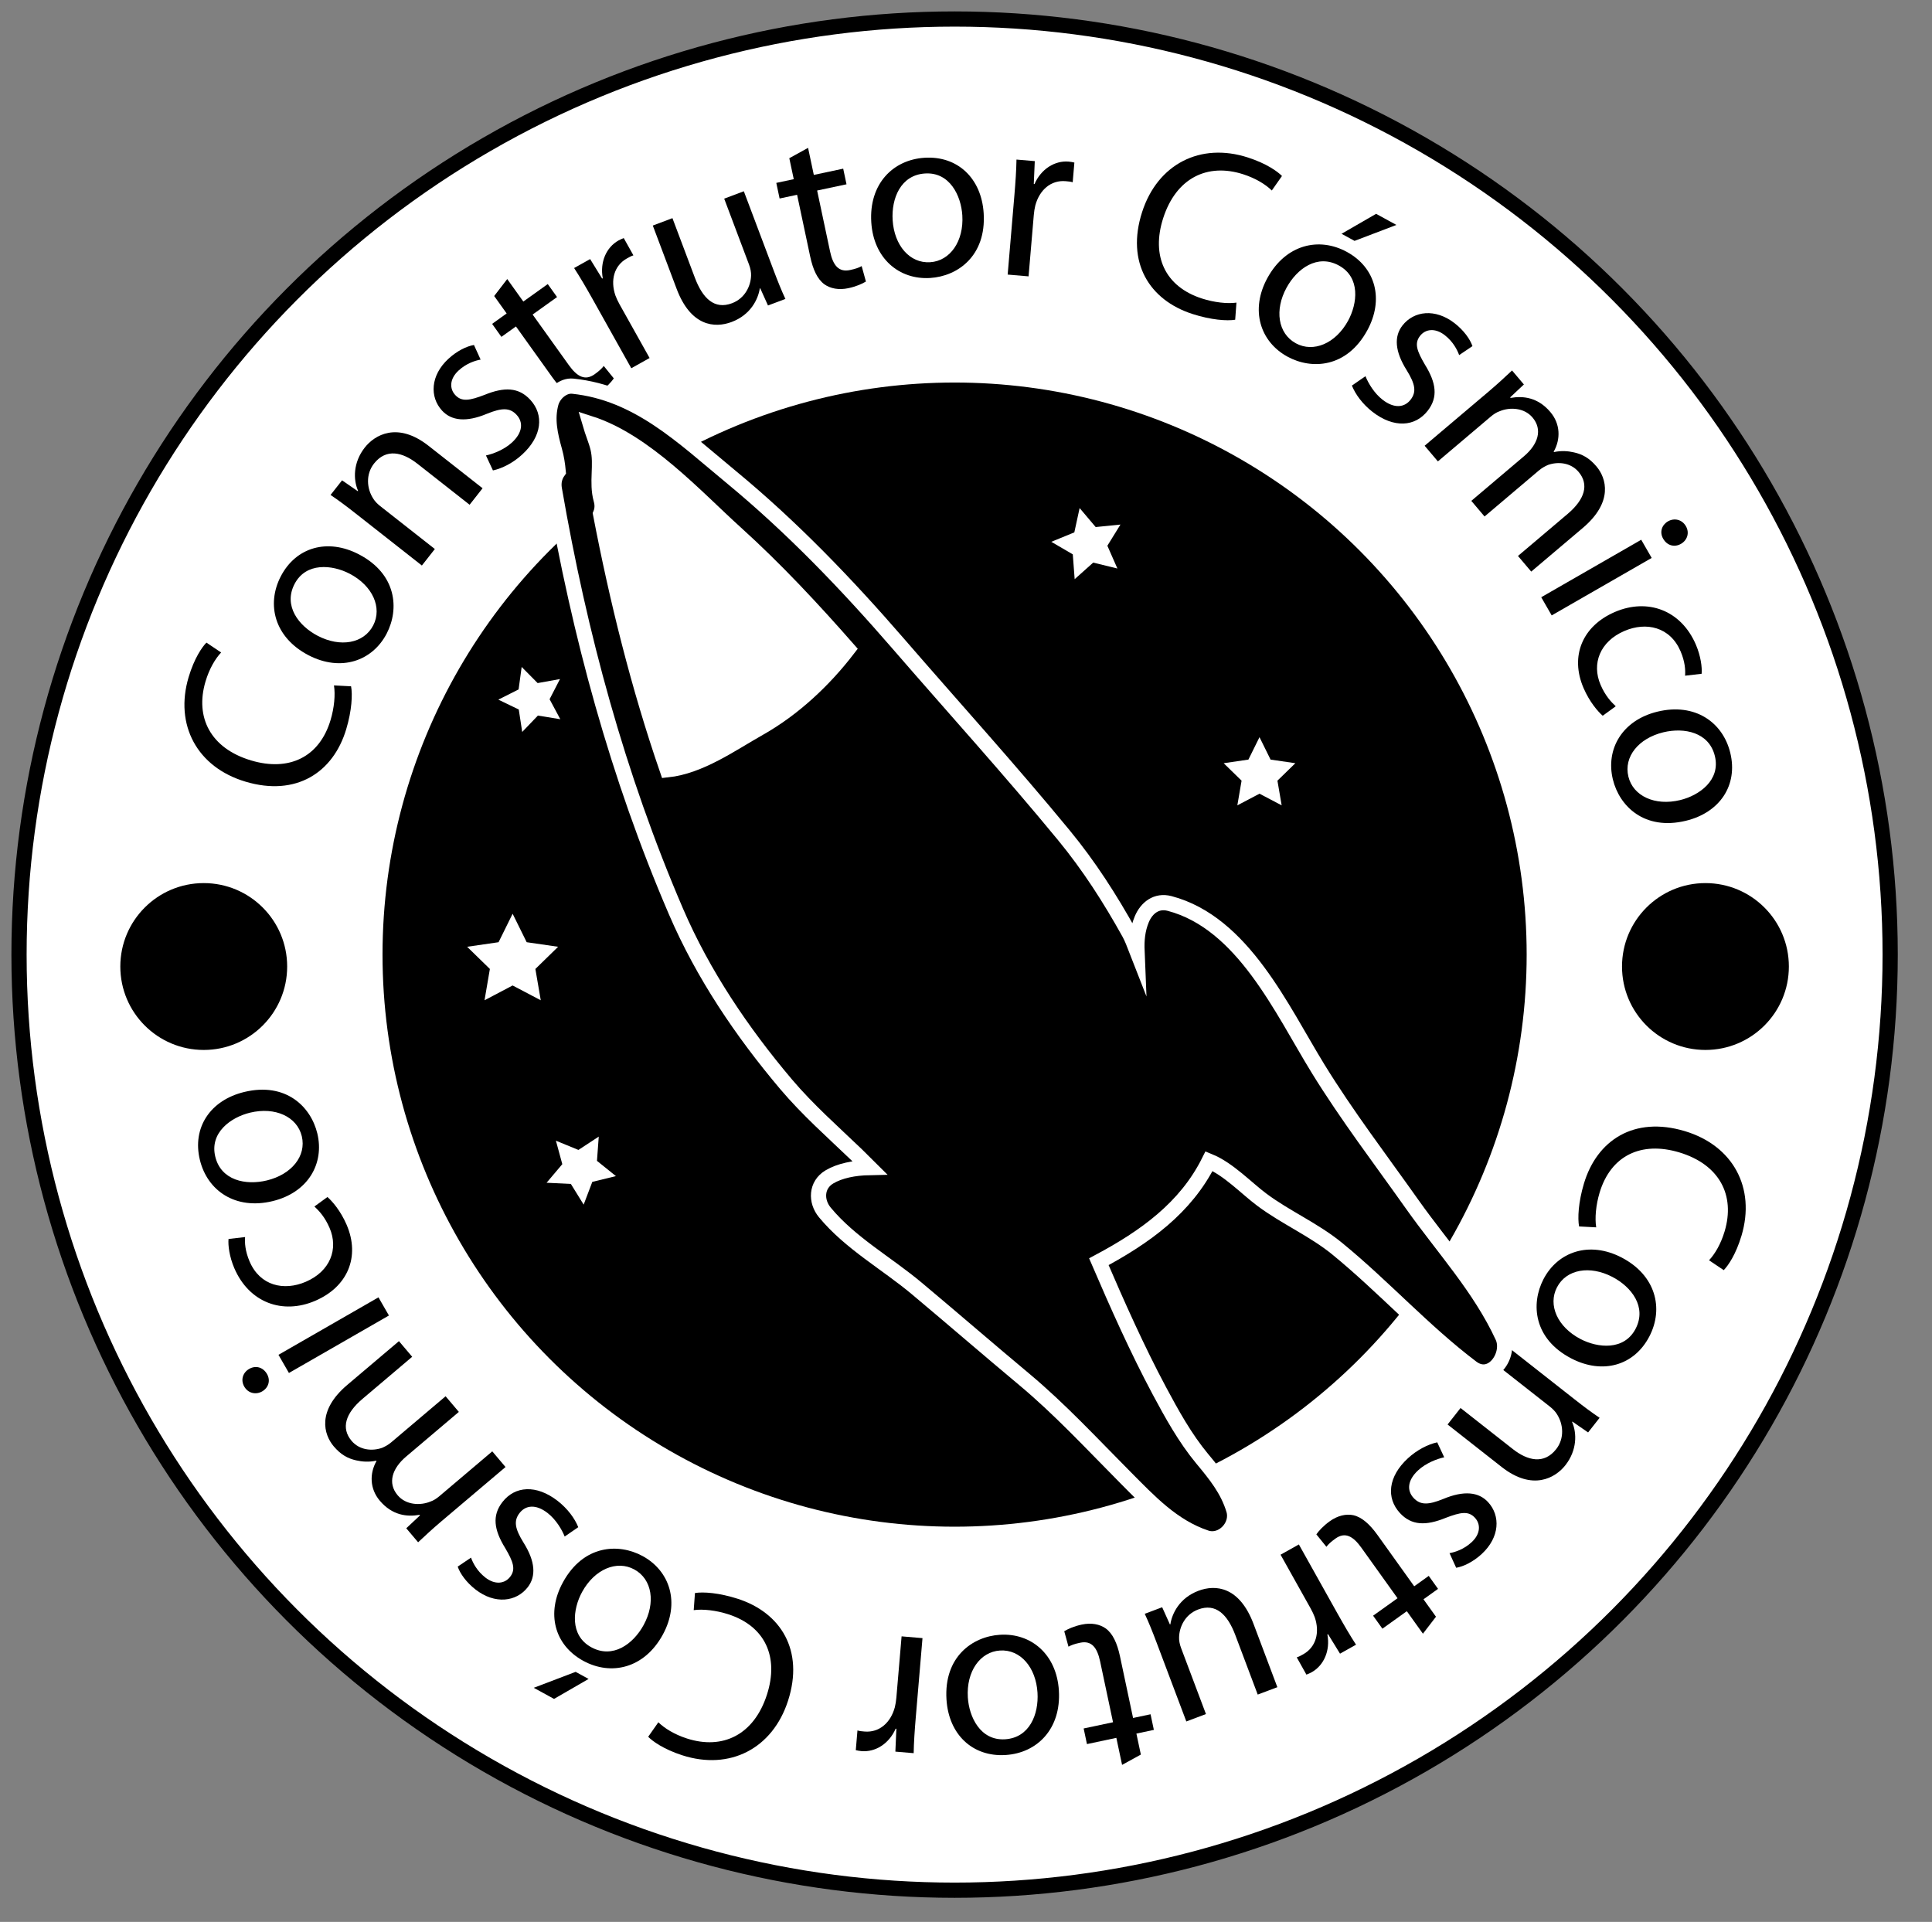 <?xml version="1.0" encoding="utf-8"?>
<!-- Generator: Adobe Illustrator 15.0.0, SVG Export Plug-In . SVG Version: 6.00 Build 0)  -->
<!DOCTYPE svg PUBLIC "-//W3C//DTD SVG 1.1//EN" "http://www.w3.org/Graphics/SVG/1.1/DTD/svg11.dtd">
<svg version="1.1" id="Camada_1" xmlns="http://www.w3.org/2000/svg" xmlns:xlink="http://www.w3.org/1999/xlink" x="0px" y="0px"
	 width="127px" height="126.333px" viewBox="0 0 127 126.333" enable-background="new 0 0 127 126.333" xml:space="preserve">
<rect x="0" y="0" width="127" height="126.333" fill="#808080" stroke="none"/>
<g>
	<circle fill="#FFFFFF" stroke="#000000" stroke-miterlimit="10" cx="62.75" cy="62.75" r="61.5"/>
	<g>
		<path d="M23.078,45.113c0.101,0.538,0.051,1.585-0.318,2.816c-0.852,2.853-3.289,4.447-6.623,3.452
			c-3.183-0.95-4.674-3.734-3.737-6.872c0.372-1.246,0.884-1.977,1.169-2.268l0.967,0.649c-0.384,0.409-0.774,1.06-1.025,1.901
			c-0.709,2.373,0.338,4.402,2.994,5.195c2.492,0.744,4.495-0.211,5.226-2.659c0.243-0.811,0.319-1.671,0.222-2.273L23.078,45.113z"
			/>
		<path d="M23.588,36.437c2.488,1.293,2.67,3.594,1.832,5.207c-0.938,1.807-3.01,2.532-5.137,1.428
			c-2.238-1.163-2.786-3.336-1.826-5.186C19.461,35.953,21.544,35.375,23.588,36.437z M20.893,41.798
			c1.473,0.765,3.018,0.509,3.639-0.687c0.607-1.168-0.037-2.614-1.553-3.401c-1.14-0.592-2.867-0.766-3.618,0.68
			C18.617,39.822,19.627,41.141,20.893,41.798z"/>
		<path d="M23.381,33.754c-0.627-0.494-1.131-0.869-1.652-1.219l0.756-0.961l1.034,0.713l0.019-0.025
			c-0.322-0.731-0.334-1.857,0.44-2.843c0.648-0.826,2.149-1.72,4.194-0.113l3.55,2.789l-0.852,1.084l-3.438-2.701
			c-0.963-0.755-2.044-1.027-2.848-0.004c-0.553,0.703-0.482,1.654-0.033,2.326c0.097,0.156,0.262,0.326,0.447,0.471l3.586,2.818
			l-0.852,1.084L23.381,33.754z"/>
		<path d="M31.944,29.938c0.481-0.102,1.202-0.383,1.709-0.85c0.726-0.669,0.743-1.345,0.308-1.817
			c-0.446-0.484-0.968-0.472-1.96-0.069c-1.354,0.565-2.325,0.458-2.94-0.209c-0.828-0.898-0.771-2.315,0.416-3.409
			c0.565-0.52,1.199-0.827,1.679-0.907l0.438,0.961c-0.347,0.063-0.931,0.239-1.448,0.717c-0.6,0.552-0.604,1.195-0.222,1.609
			c0.425,0.461,0.938,0.371,1.93-0.009c1.286-0.524,2.238-0.507,3.003,0.323c0.912,0.991,0.777,2.394-0.524,3.593
			c-0.611,0.563-1.324,0.921-1.929,1.052L31.944,29.938z"/>
		<path d="M33.343,18.343l1.058,1.479l1.606-1.149l0.611,0.854l-1.606,1.149l2.381,3.326c0.547,0.765,1.074,1.043,1.699,0.596
			c0.305-0.219,0.466-0.373,0.595-0.542l0.662,0.817c-0.162,0.231-0.452,0.554-0.884,0.864c-0.523,0.374-1.072,0.496-1.549,0.395
			c-0.553-0.125-1.071-0.582-1.592-1.308l-2.408-3.365l-0.956,0.684l-0.61-0.854l0.955-0.685l-0.82-1.146L33.343,18.343z"/>
		<path d="M38.95,19.653c-0.437-0.779-0.825-1.441-1.21-2.034l1.053-0.589l0.789,1.282l0.041-0.023
			c-0.196-1.058,0.229-2.031,1.035-2.482c0.123-0.069,0.227-0.109,0.344-0.157l0.635,1.135c-0.139,0.042-0.262,0.111-0.426,0.203
			c-0.848,0.474-1.098,1.439-0.757,2.434c0.065,0.18,0.166,0.392,0.272,0.583l1.975,3.528l-1.203,0.673L38.95,19.653z"/>
		<path d="M50.836,17.721c0.281,0.749,0.539,1.388,0.793,1.929l-1.145,0.431l-0.51-1.131l-0.029,0.011
			c-0.107,0.693-0.588,1.729-1.85,2.204c-1.115,0.419-2.688,0.292-3.62-2.188l-1.563-4.151l1.291-0.486l1.475,3.916
			c0.508,1.35,1.281,2.114,2.439,1.677c0.866-0.326,1.24-1.154,1.255-1.829c0.007-0.204-0.037-0.455-0.131-0.704l-1.636-4.342
			l1.291-0.486L50.836,17.721z"/>
		<path d="M53.119,9.719l0.377,1.778l1.932-0.41l0.217,1.027l-1.931,0.41l0.849,4c0.195,0.919,0.566,1.385,1.316,1.226
			c0.369-0.078,0.576-0.154,0.763-0.258l0.279,1.014c-0.241,0.147-0.636,0.327-1.156,0.438c-0.629,0.133-1.18,0.026-1.577-0.258
			c-0.455-0.336-0.748-0.962-0.933-1.836l-0.858-4.046l-1.15,0.244l-0.217-1.026l1.148-0.244l-0.293-1.379L53.119,9.719z"/>
		<path d="M64.662,14.021c0.174,2.799-1.705,4.14-3.52,4.252c-2.033,0.126-3.721-1.276-3.869-3.668
			c-0.155-2.518,1.426-4.106,3.505-4.235C62.952,10.234,64.52,11.723,64.662,14.021z M58.678,14.47
			c0.104,1.658,1.119,2.851,2.463,2.767c1.314-0.082,2.223-1.377,2.117-3.082c-0.08-1.282-0.82-2.853-2.446-2.752
			C59.201,11.502,58.59,13.047,58.678,14.47z"/>
		<path d="M66.68,12.852c0.076-0.89,0.126-1.656,0.139-2.363l1.202,0.102l-0.065,1.504l0.047,0.004
			c0.43-0.985,1.328-1.554,2.249-1.476c0.14,0.012,0.249,0.037,0.372,0.063l-0.11,1.295c-0.138-0.043-0.278-0.055-0.466-0.071
			c-0.969-0.083-1.716,0.577-1.991,1.592c-0.046,0.185-0.083,0.417-0.101,0.636l-0.343,4.028l-1.374-0.117L66.68,12.852z"/>
		<path d="M81.195,21.017c-0.539,0.09-1.586,0.016-2.809-0.378c-2.834-0.913-4.377-3.386-3.31-6.698
			c1.019-3.163,3.835-4.594,6.952-3.589c1.238,0.399,1.957,0.927,2.243,1.216l-0.669,0.954c-0.4-0.392-1.044-0.797-1.879-1.066
			c-2.357-0.759-4.41,0.243-5.261,2.883c-0.798,2.477,0.114,4.5,2.547,5.283c0.806,0.259,1.664,0.355,2.269,0.27L81.195,21.017z"/>
		<path d="M89.875,21.721c-1.346,2.461-3.65,2.593-5.246,1.721c-1.787-0.978-2.467-3.064-1.316-5.168
			c1.21-2.213,3.396-2.715,5.224-1.715C90.447,17.604,90.98,19.7,89.875,21.721z M84.572,18.91
			c-0.797,1.457-0.574,3.008,0.608,3.655c1.154,0.631,2.614,0.02,3.435-1.479c0.616-1.127,0.828-2.852-0.603-3.633
			C86.597,16.677,85.256,17.659,84.572,18.91z M91.793,14.786l-2.752,1.048l-0.854-0.466l2.271-1.312L91.793,14.786z"/>
		<path d="M89.76,24.729c0.18,0.458,0.576,1.122,1.121,1.545c0.778,0.605,1.447,0.51,1.842,0.003
			c0.404-0.52,0.307-1.032-0.256-1.944c-0.781-1.242-0.836-2.217-0.279-2.935c0.75-0.965,2.157-1.142,3.432-0.151
			c0.605,0.471,1.014,1.045,1.172,1.505l-0.875,0.59c-0.12-0.331-0.389-0.878-0.946-1.31c-0.644-0.5-1.278-0.398-1.624,0.047
			c-0.385,0.495-0.211,0.987,0.328,1.902c0.729,1.181,0.869,2.124,0.178,3.015c-0.826,1.064-2.232,1.163-3.631,0.077
			c-0.655-0.51-1.127-1.154-1.355-1.728L89.76,24.729z"/>
		<path d="M97.869,25.727c0.609-0.517,1.066-0.945,1.525-1.375l0.779,0.92L99.27,26.12l0.031,0.036
			c0.822-0.143,1.792-0.04,2.611,0.928c0.66,0.777,0.688,1.779,0.219,2.608l0.02,0.024c0.486-0.104,0.928-0.068,1.311,0.02
			c0.557,0.124,1.014,0.373,1.48,0.923c0.658,0.777,1.117,2.338-0.891,4.039l-3.396,2.875l-0.871-1.028l3.265-2.764
			c1.123-0.952,1.426-1.927,0.717-2.764c-0.516-0.609-1.344-0.689-2.008-0.455c-0.195,0.084-0.405,0.2-0.596,0.361l-3.575,3.028
			l-0.87-1.028l3.467-2.937c0.92-0.78,1.233-1.743,0.555-2.544c-0.546-0.646-1.488-0.69-2.155-0.412
			c-0.194,0.062-0.405,0.2-0.585,0.352l-3.479,2.947L93.648,29.3L97.869,25.727z"/>
		<path d="M101.313,39.258l6.573-3.778l0.687,1.195L102,40.453L101.313,39.258z M110.498,35.75
			c-0.408,0.234-0.898,0.136-1.171-0.339c-0.25-0.435-0.088-0.907,0.319-1.142c0.408-0.234,0.918-0.13,1.176,0.318
			C111.073,35.021,110.918,35.507,110.498,35.75z"/>
		<path d="M105.354,47.049c-0.301-0.263-0.859-0.892-1.262-1.828c-0.902-2.101-0.064-4.08,2.065-4.995
			c2.145-0.921,4.344-0.126,5.321,2.147c0.32,0.749,0.418,1.491,0.379,1.917l-1.088,0.126c0.028-0.37-0.002-0.919-0.299-1.61
			c-0.687-1.597-2.252-1.948-3.691-1.33c-1.611,0.692-2.16,2.155-1.566,3.537c0.309,0.719,0.686,1.12,0.998,1.412L105.354,47.049z"
			/>
		<path d="M110.822,53.952c-2.727,0.659-4.374-0.957-4.802-2.724c-0.478-1.979,0.608-3.887,2.938-4.45
			c2.451-0.593,4.293,0.687,4.783,2.713C114.254,51.607,113.061,53.411,110.822,53.952z M109.336,48.137
			c-1.615,0.391-2.611,1.599-2.295,2.909c0.309,1.28,1.744,1.948,3.404,1.546c1.249-0.302,2.666-1.306,2.283-2.889
			C112.35,48.134,110.722,47.802,109.336,48.137z"/>
	</g>
	<g>
		<path d="M103.801,80.618c-0.101-0.538-0.051-1.585,0.318-2.816c0.852-2.853,3.289-4.447,6.623-3.452
			c3.182,0.951,4.674,3.734,3.736,6.873c-0.372,1.246-0.884,1.977-1.168,2.268l-0.967-0.648c0.383-0.409,0.774-1.061,1.025-1.902
			c0.709-2.372-0.338-4.401-2.994-5.194c-2.493-0.744-4.495,0.212-5.227,2.659c-0.242,0.811-0.318,1.67-0.221,2.272L103.801,80.618z
			"/>
		<path d="M103.291,89.295c-2.488-1.293-2.67-3.594-1.832-5.207c0.938-1.807,3.01-2.532,5.137-1.428
			c2.238,1.163,2.785,3.337,1.826,5.186C107.418,89.779,105.335,90.356,103.291,89.295z M105.986,83.934
			c-1.473-0.766-3.019-0.509-3.639,0.688c-0.607,1.167,0.037,2.613,1.553,3.4c1.139,0.592,2.867,0.766,3.618-0.68
			C108.262,85.91,107.252,84.591,105.986,83.934z"/>
		<path d="M103.497,91.977c0.628,0.494,1.131,0.869,1.653,1.22l-0.756,0.962l-1.034-0.714l-0.019,0.024
			c0.321,0.732,0.334,1.858-0.44,2.844c-0.649,0.826-2.149,1.721-4.194,0.113l-3.55-2.789l0.852-1.084l3.438,2.701
			c0.963,0.755,2.044,1.027,2.848,0.004c0.553-0.702,0.482-1.654,0.033-2.326c-0.098-0.155-0.262-0.325-0.447-0.471l-3.587-2.817
			l0.853-1.085L103.497,91.977z"/>
		<path d="M94.935,95.793c-0.481,0.103-1.202,0.383-1.709,0.851c-0.726,0.669-0.743,1.345-0.308,1.817
			c0.445,0.483,0.968,0.472,1.96,0.068c1.354-0.564,2.325-0.459,2.94,0.21c0.828,0.898,0.77,2.315-0.416,3.409
			c-0.566,0.52-1.199,0.826-1.68,0.907l-0.438-0.961c0.348-0.063,0.931-0.239,1.449-0.717c0.6-0.552,0.604-1.194,0.222-1.609
			c-0.425-0.462-0.938-0.371-1.93,0.009c-1.286,0.524-2.239,0.508-3.003-0.322c-0.912-0.991-0.778-2.395,0.523-3.594
			c0.611-0.563,1.325-0.921,1.93-1.052L94.935,95.793z"/>
		<path d="M93.536,107.389l-1.058-1.479l-1.606,1.149l-0.611-0.854l1.606-1.148l-2.381-3.326c-0.548-0.765-1.074-1.043-1.699-0.596
			c-0.305,0.219-0.466,0.371-0.596,0.541l-0.661-0.817c0.162-0.231,0.451-0.554,0.884-0.864c0.523-0.374,1.072-0.496,1.549-0.395
			c0.552,0.125,1.071,0.582,1.592,1.308l2.408,3.364l0.955-0.684l0.611,0.854l-0.956,0.685l0.821,1.146L93.536,107.389z"/>
		<path d="M87.929,106.078c0.437,0.779,0.825,1.441,1.21,2.034l-1.053,0.589l-0.789-1.282l-0.041,0.022
			c0.196,1.058-0.229,2.031-1.035,2.482c-0.123,0.069-0.227,0.109-0.344,0.156l-0.635-1.135c0.139-0.041,0.262-0.11,0.425-0.202
			c0.848-0.474,1.099-1.439,0.758-2.435c-0.065-0.18-0.166-0.392-0.273-0.583l-1.974-3.528l1.203-0.674L87.929,106.078z"/>
		<path d="M76.043,108.01c-0.281-0.748-0.539-1.388-0.793-1.929l1.145-0.431l0.51,1.131l0.029-0.011
			c0.106-0.693,0.588-1.729,1.85-2.204c1.115-0.419,2.687-0.291,3.62,2.188l1.563,4.151l-1.291,0.485l-1.475-3.916
			c-0.509-1.35-1.282-2.113-2.44-1.677c-0.865,0.325-1.24,1.153-1.254,1.829c-0.008,0.203,0.036,0.454,0.131,0.703l1.635,4.342
			l-1.29,0.486L76.043,108.01z"/>
		<path d="M73.76,116.012l-0.377-1.777l-1.932,0.41l-0.217-1.027l1.931-0.409l-0.849-4c-0.195-0.919-0.566-1.386-1.317-1.226
			c-0.368,0.077-0.576,0.154-0.762,0.258l-0.279-1.015c0.241-0.147,0.635-0.327,1.155-0.438c0.629-0.133,1.18-0.026,1.578,0.259
			c0.455,0.336,0.748,0.962,0.933,1.836l0.858,4.045l1.15-0.243l0.217,1.026l-1.148,0.244l0.293,1.379L73.76,116.012z"/>
		<path d="M62.217,111.711c-0.174-2.799,1.705-4.141,3.52-4.252c2.033-0.126,3.721,1.276,3.869,3.668
			c0.154,2.518-1.426,4.107-3.506,4.236C63.927,115.498,62.359,114.009,62.217,111.711z M68.2,111.262
			c-0.103-1.658-1.118-2.851-2.462-2.768c-1.314,0.082-2.223,1.378-2.117,3.082c0.079,1.283,0.82,2.854,2.446,2.753
			C67.678,114.229,68.289,112.685,68.2,111.262z"/>
		<path d="M60.199,112.88c-0.076,0.89-0.126,1.656-0.139,2.362l-1.203-0.102l0.066-1.504l-0.047-0.004
			c-0.431,0.985-1.328,1.554-2.249,1.475c-0.14-0.012-0.249-0.036-0.372-0.063l0.11-1.296c0.138,0.044,0.278,0.056,0.466,0.071
			c0.968,0.082,1.715-0.578,1.99-1.592c0.047-0.186,0.083-0.418,0.102-0.637l0.343-4.027l1.374,0.117L60.199,112.88z"/>
		<path d="M45.683,104.715c0.54-0.09,1.586-0.016,2.81,0.378c2.834,0.913,4.376,3.386,3.31,6.698
			c-1.019,3.162-3.835,4.594-6.953,3.59c-1.237-0.399-1.957-0.928-2.242-1.217l0.669-0.953c0.4,0.392,1.044,0.797,1.879,1.066
			c2.357,0.759,4.41-0.243,5.26-2.885c0.799-2.477-0.114-4.499-2.547-5.282c-0.805-0.259-1.664-0.354-2.268-0.27L45.683,104.715z"/>
		<path d="M37.004,104.011c1.346-2.461,3.65-2.593,5.246-1.722c1.786,0.979,2.467,3.064,1.316,5.168
			c-1.211,2.214-3.396,2.715-5.225,1.715C36.432,108.127,35.898,106.031,37.004,104.011z M42.307,106.822
			c0.797-1.457,0.574-3.009-0.608-3.655c-1.155-0.632-2.615-0.02-3.435,1.479c-0.617,1.127-0.828,2.852,0.602,3.633
			C40.282,109.055,41.623,108.072,42.307,106.822z M35.086,110.945l2.752-1.049l0.853,0.467l-2.271,1.312L35.086,110.945z"/>
		<path d="M37.119,101.002c-0.18-0.457-0.576-1.122-1.121-1.545c-0.779-0.605-1.448-0.511-1.842-0.003
			c-0.404,0.519-0.307,1.032,0.256,1.944c0.781,1.241,0.836,2.217,0.279,2.935c-0.75,0.965-2.157,1.142-3.432,0.151
			c-0.606-0.471-1.014-1.045-1.172-1.505l0.875-0.59c0.119,0.331,0.389,0.878,0.946,1.31c0.644,0.5,1.278,0.398,1.624-0.047
			c0.385-0.495,0.211-0.987-0.328-1.902c-0.729-1.181-0.87-2.123-0.178-3.014c0.826-1.064,2.232-1.163,3.631-0.077
			c0.655,0.51,1.127,1.153,1.355,1.728L37.119,101.002z"/>
		<path d="M29.01,100.005c-0.609,0.517-1.066,0.945-1.525,1.374l-0.779-0.92l0.904-0.848l-0.031-0.036
			c-0.822,0.144-1.792,0.04-2.612-0.928c-0.659-0.776-0.687-1.78-0.218-2.608l-0.02-0.023c-0.487,0.104-0.929,0.067-1.311-0.02
			c-0.557-0.124-1.014-0.373-1.48-0.923c-0.658-0.777-1.117-2.338,0.891-4.039l3.396-2.876l0.87,1.028l-3.264,2.765
			c-1.123,0.951-1.426,1.927-0.717,2.764c0.516,0.609,1.344,0.689,2.008,0.455c0.195-0.084,0.404-0.199,0.596-0.361l3.574-3.028
			l0.871,1.028l-3.467,2.937c-0.92,0.779-1.234,1.743-0.555,2.544c0.546,0.646,1.488,0.689,2.154,0.412
			c0.195-0.062,0.406-0.199,0.586-0.352l3.479-2.947l0.871,1.029L29.01,100.005z"/>
		<path d="M25.566,86.473l-6.573,3.778l-0.688-1.194l6.573-3.778L25.566,86.473z M16.381,89.982
			c0.408-0.234,0.897-0.137,1.171,0.338c0.25,0.436,0.088,0.908-0.319,1.142c-0.408,0.234-0.919,0.131-1.177-0.317
			C15.806,90.71,15.96,90.224,16.381,89.982z"/>
		<path d="M21.525,78.683c0.3,0.263,0.859,0.892,1.262,1.828c0.902,2.101,0.064,4.08-2.066,4.995
			c-2.145,0.921-4.343,0.127-5.32-2.147c-0.32-0.749-0.418-1.491-0.379-1.917l1.088-0.126c-0.028,0.37,0.002,0.919,0.299,1.61
			c0.687,1.598,2.252,1.948,3.691,1.33c1.611-0.692,2.16-2.155,1.566-3.537c-0.309-0.719-0.686-1.12-0.998-1.412L21.525,78.683z"/>
		<path d="M16.057,71.779c2.727-0.658,4.374,0.957,4.802,2.725c0.478,1.979-0.608,3.887-2.938,4.45
			c-2.451,0.593-4.293-0.688-4.783-2.713C12.625,74.125,13.818,72.32,16.057,71.779z M17.543,77.594
			c1.614-0.39,2.611-1.598,2.295-2.908c-0.31-1.279-1.744-1.947-3.404-1.546c-1.249,0.302-2.667,1.306-2.283,2.89
			C14.529,77.598,16.156,77.93,17.543,77.594z"/>
	</g>
	<circle cx="62.75" cy="62.75" r="37.605"/>
	<circle cx="112.107" cy="63.533" r="5.484"/>
	<circle cx="13.393" cy="63.533" r="5.484"/>
	<g>
		<path stroke="#FFFFFF" stroke-miterlimit="10" d="M36.457,29.634c0.126,0.45,0.193,0.902,0.236,1.354
			c-0.219,0.307-0.332,0.7-0.254,1.157c1.648,9.551,4.163,18.862,7.998,27.775c1.781,4.137,4.33,7.911,7.229,11.343
			c1.429,1.69,3.065,3.128,4.656,4.654c0.284,0.273,0.563,0.551,0.842,0.83c-1.024,0.021-1.962,0.21-2.643,0.615
			c-0.88,0.524-0.907,1.6-0.301,2.333c1.667,2.017,4.058,3.335,6.048,5.002c2.367,1.983,4.702,4.003,7.072,5.983
			c2.356,1.97,4.451,4.24,6.613,6.414c1.596,1.604,3.128,3.257,5.324,3.99c1.075,0.358,2.142-0.779,1.828-1.828
			c-0.399-1.334-1.211-2.325-2.09-3.383c-1.114-1.344-1.986-2.922-2.807-4.457c-1.446-2.708-2.746-5.624-3.975-8.479
			c3.026-1.616,5.711-3.531,7.245-6.611c1.283,0.523,2.45,1.776,3.476,2.539c1.578,1.177,3.42,1.963,4.959,3.224
			c3.049,2.495,5.682,5.431,8.832,7.812c1.322,0.998,2.578-0.849,2.033-2.033c-1.482-3.215-3.912-5.834-5.942-8.699
			c-2.09-2.953-4.29-5.833-6.189-8.917c-2.39-3.88-4.933-9.59-9.763-10.864c-0.859-0.227-1.513,0.285-1.828,1.037
			c-0.289,0.692-0.344,1.394-0.315,2.099c-0.184-0.472-0.351-0.898-0.507-1.18c-1.27-2.284-2.641-4.425-4.303-6.444
			c-3.518-4.277-7.254-8.395-10.879-12.583c-3.401-3.927-6.995-7.672-11.008-10.981c-3.164-2.611-6.113-5.507-10.387-5.952
			c-0.652-0.068-1.266,0.504-1.432,1.09C35.924,27.551,36.162,28.579,36.457,29.634z"/>
		<path fill="#FFFFFF" stroke="#FFFFFF" stroke-miterlimit="10" d="M38.783,27.84c0.165,0.568,0.408,1.139,0.521,1.606
			c0.272,1.118-0.109,2.247,0.211,3.395c0.102,0.357,0.074,0.673-0.037,0.939c1.094,5.69,2.498,11.342,4.385,16.823
			c2.162-0.229,4.209-1.702,6.038-2.734c2.258-1.274,4.257-3.148,5.836-5.203c-2.331-2.654-4.739-5.24-7.358-7.608
			C45.75,32.682,42.419,29.006,38.783,27.84z"/>
	</g>
	<polygon fill="#FFFFFF" points="33.697,60.063 34.622,61.935 36.688,62.235 35.193,63.693 35.547,65.751 33.697,64.779 
		31.85,65.751 32.202,63.693 30.707,62.235 32.773,61.935 	"/>
	<polygon fill="#FFFFFF" points="73.653,34.481 72.793,35.873 73.452,37.37 71.862,36.982 70.643,38.071 70.52,36.439 
		69.107,35.615 70.621,34.995 70.969,33.397 72.025,34.645 	"/>
	<polygon fill="#FFFFFF" points="82.793,48.456 83.521,49.931 85.15,50.168 83.972,51.316 84.25,52.938 82.793,52.172 
		81.337,52.938 81.615,51.316 80.438,50.168 82.064,49.931 	"/>
	<polygon fill="#FFFFFF" points="40.488,77.309 38.935,77.689 38.367,79.184 37.526,77.824 35.93,77.746 36.963,76.525 
		36.543,74.982 38.023,75.589 39.359,74.713 39.242,76.307 	"/>
	<polygon fill="#FFFFFF" points="36.832,47.277 35.359,47.037 34.327,48.113 34.102,46.639 32.758,45.989 34.09,45.318 
		34.292,43.841 35.342,44.901 36.811,44.637 36.127,45.962 	"/>
</g>
</svg>
